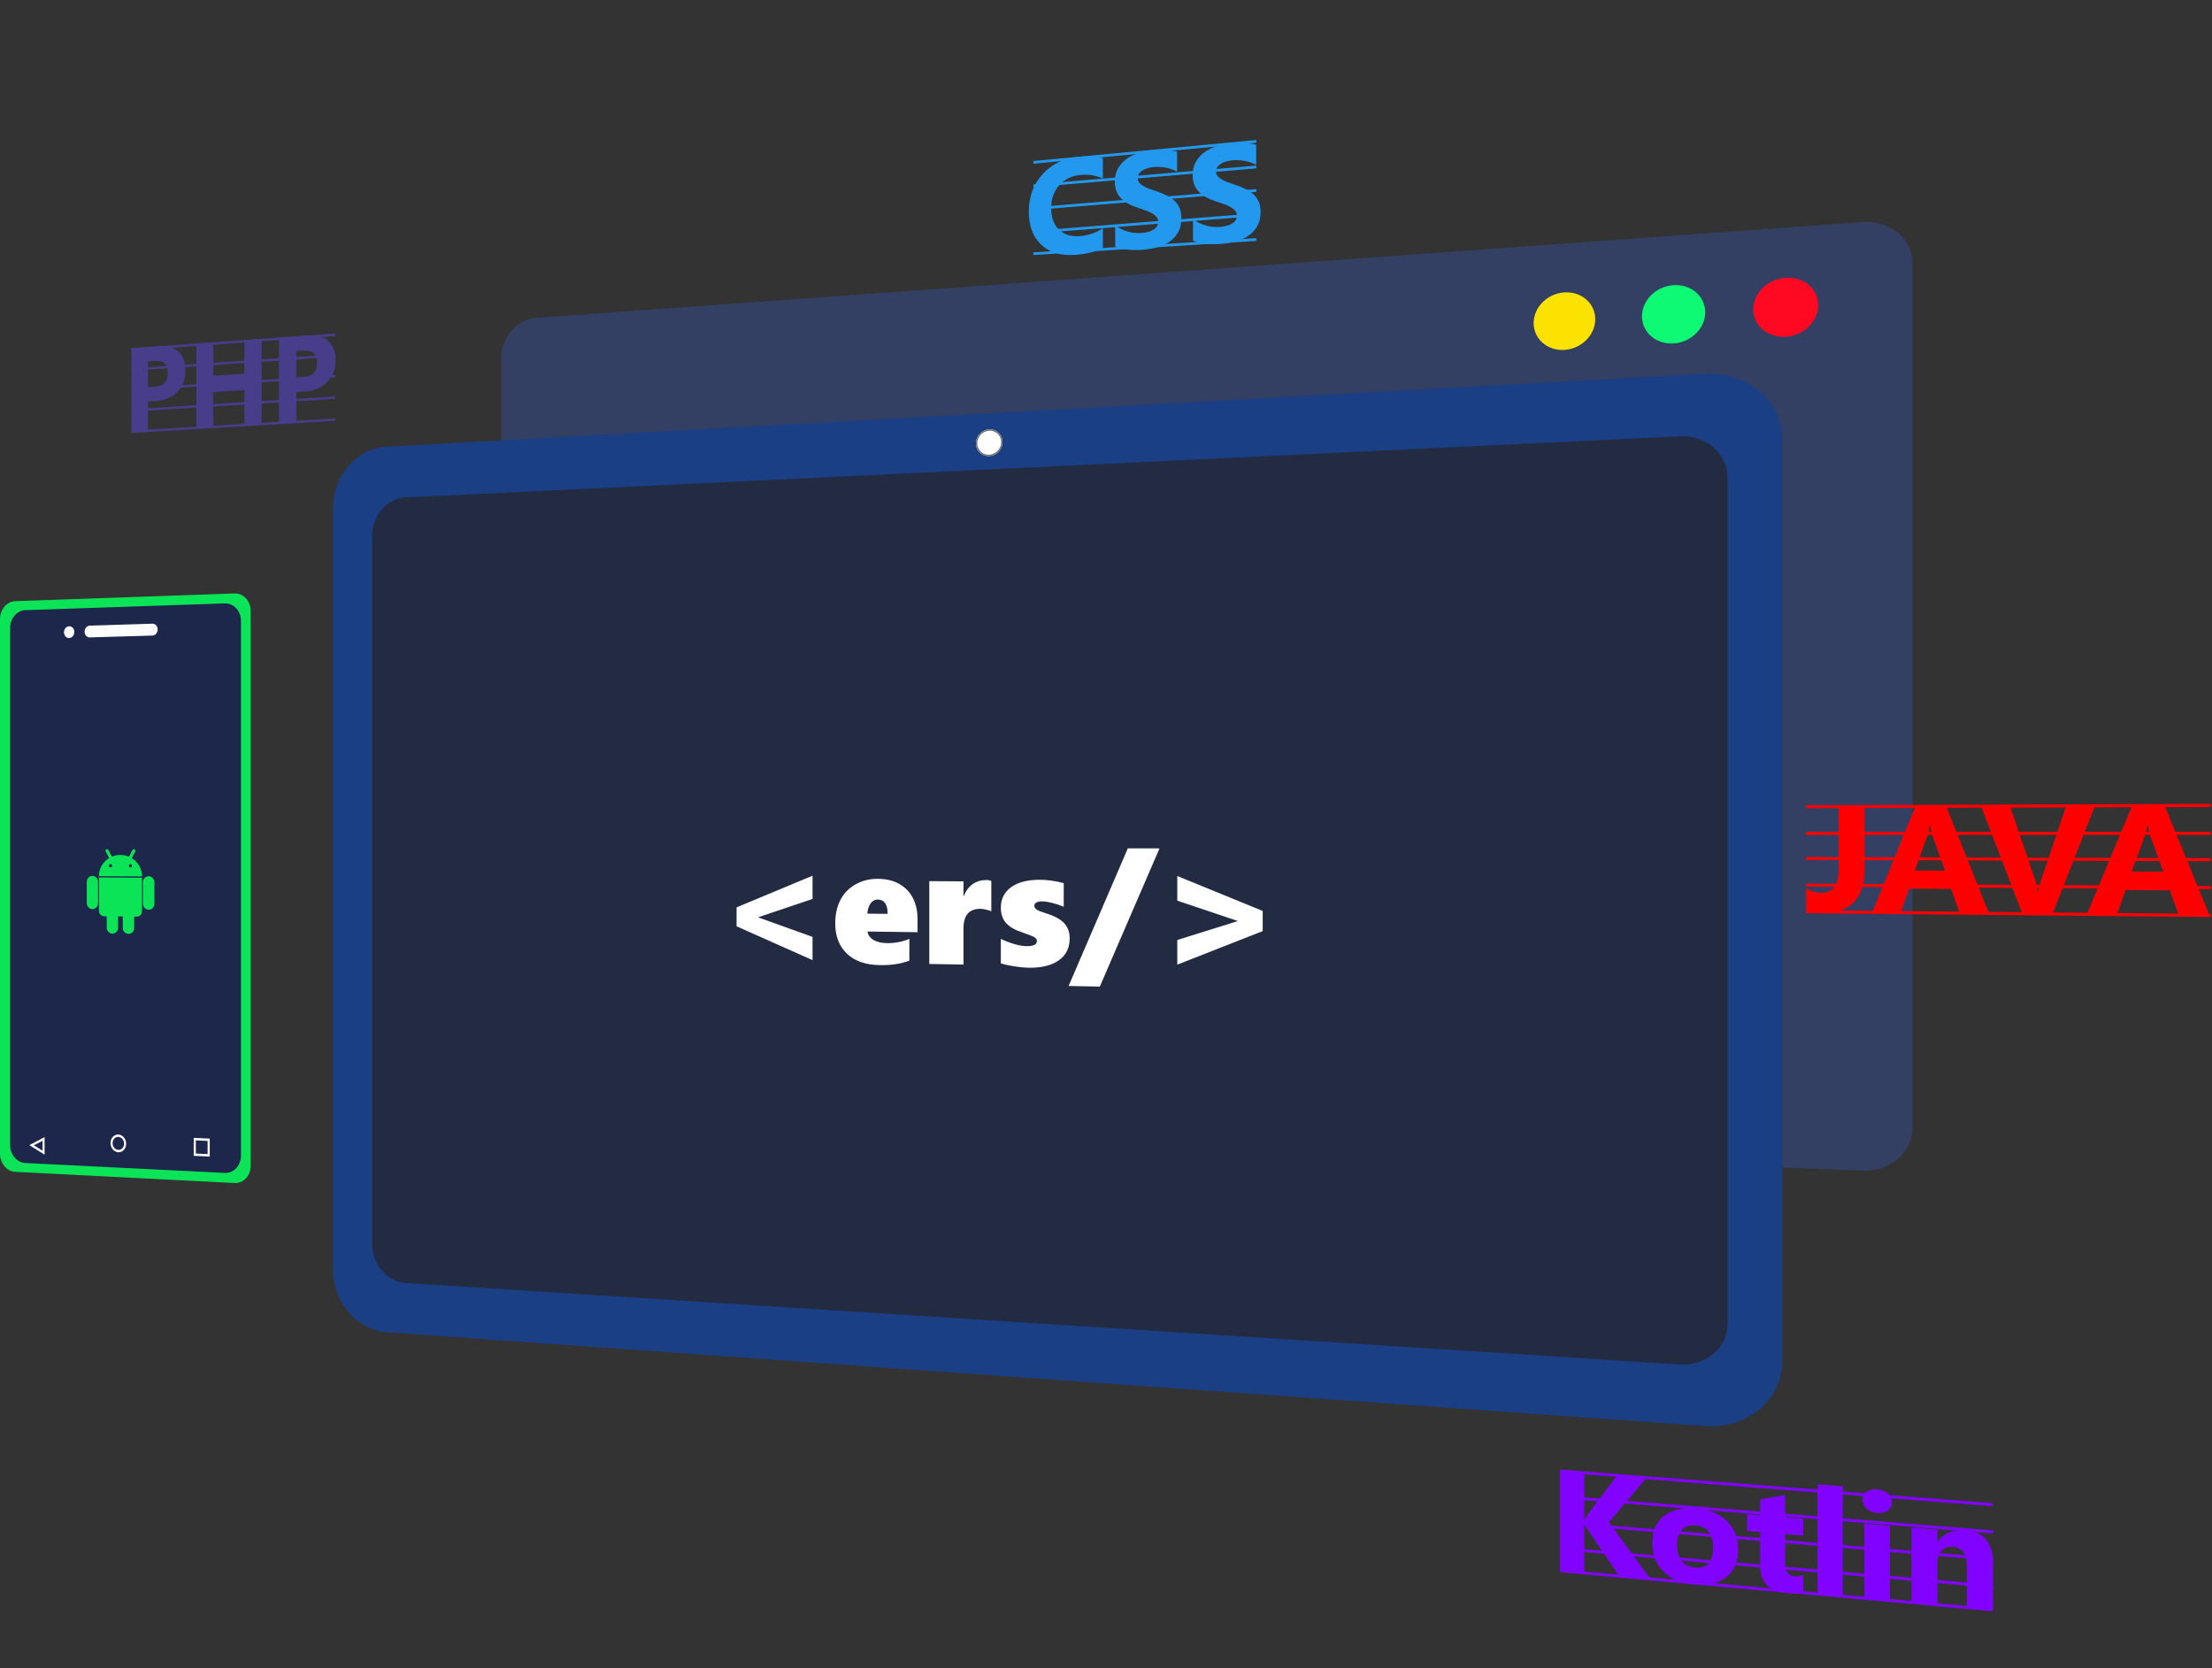 <svg id="thumbnail2" xmlns="http://www.w3.org/2000/svg" width="1665.369" height="1255.83" viewBox="0 0 1665.369 1255.83">
  <rect x="0" y="0" width="1665.369" height="1255.83" fill="#333333" stroke="none"/>
  <g id="Component_5_1" data-name="Component 5 – 1" transform="translate(377.418 164.435)">
    <path id="Rectangle_4" data-name="Rectangle 4" d="M26.438,74.8l998.44-72.09a39.684,39.684,0,0,1,14.567,1.6,34.821,34.821,0,0,1,11.945,6.38,30.681,30.681,0,0,1,8.079,10.178,29.4,29.4,0,0,1,2.968,12.964V684.507a30.019,30.019,0,0,1-2.968,13.06,32.147,32.147,0,0,1-8.079,10.44,36.268,36.268,0,0,1-11.945,6.768,40.166,40.166,0,0,1-14.567,2.071L26.438,677.206a25.636,25.636,0,0,1-10.322-2.635,27.943,27.943,0,0,1-8.4-6.389,29.951,29.951,0,0,1-5.648-9.193A30.51,30.51,0,0,1,0,647.925V104.942A31.225,31.225,0,0,1,7.717,84.434a29.277,29.277,0,0,1,8.4-6.662A26.266,26.266,0,0,1,26.438,74.8Z" fill="rgba(55,102,246,0.25)"/>
    <path id="Ellipse_2" data-name="Ellipse 2" d="M24.348,1.625a25.783,25.783,0,0,1,9.528,1.118A22.852,22.852,0,0,1,41.679,7a20.374,20.374,0,0,1,5.271,6.744A19.629,19.629,0,0,1,48.885,22.3a21.241,21.241,0,0,1-1.935,8.8,24.34,24.34,0,0,1-5.271,7.405,26.952,26.952,0,0,1-7.8,5.239,27.515,27.515,0,0,1-9.528,2.313,25.732,25.732,0,0,1-9.5-1.181,22.8,22.8,0,0,1-7.736-4.288,20.356,20.356,0,0,1-5.205-6.724A19.631,19.631,0,0,1,0,25.37a21.232,21.232,0,0,1,1.907-8.737A24.307,24.307,0,0,1,7.112,9.256,26.923,26.923,0,0,1,14.848,4,27.526,27.526,0,0,1,24.348,1.625Z" transform="translate(942.565 43.043)" fill="#ff0922"/>
    <path id="Ellipse_3" data-name="Ellipse 3" d="M23.084,1.54a23.851,23.851,0,0,1,9.033,1.1,21.546,21.546,0,0,1,7.4,4.161,19.82,19.82,0,0,1,5,6.574,19.563,19.563,0,0,1,1.834,8.335,21.131,21.131,0,0,1-1.834,8.565,23.645,23.645,0,0,1-5,7.2,25.542,25.542,0,0,1-16.428,7.326,23.809,23.809,0,0,1-9.006-1.164,21.51,21.51,0,0,1-7.335-4.188A19.809,19.809,0,0,1,1.808,32.9,19.566,19.566,0,0,1,0,24.621a21.124,21.124,0,0,1,1.808-8.5A23.621,23.621,0,0,1,6.743,8.942a25.54,25.54,0,0,1,16.341-7.4Z" transform="translate(777.241 54.161)" fill="#fce200"/>
    <path id="Ellipse_4" data-name="Ellipse 4" d="M23.7,1.582a24.791,24.791,0,0,1,9.275,1.111A22.182,22.182,0,0,1,40.574,6.9,20.091,20.091,0,0,1,45.7,13.561a19.6,19.6,0,0,1,1.884,8.445A21.185,21.185,0,0,1,45.7,30.687a23.985,23.985,0,0,1-5.131,7.3,26.188,26.188,0,0,1-7.595,5.162A26.478,26.478,0,0,1,23.7,45.425a24.745,24.745,0,0,1-9.248-1.173,22.141,22.141,0,0,1-7.532-4.237,20.076,20.076,0,0,1-5.068-6.638A19.6,19.6,0,0,1,0,24.99a21.177,21.177,0,0,1,1.856-8.619A23.956,23.956,0,0,1,6.924,9.1a26.166,26.166,0,0,1,7.532-5.182A26.492,26.492,0,0,1,23.7,1.582Z" transform="translate(858.804 48.676)" fill="#0ffa74"/>
  </g>
  <g id="Component_1_1" data-name="Component 1 – 1" transform="translate(250.701 278.114)">
    <path id="Rectangle_1" data-name="Rectangle 1" d="M40.436,58.146,1033.11,3.214a60.6,60.6,0,0,1,22.479,2.921,54.843,54.843,0,0,1,18.476,10.382,49.549,49.549,0,0,1,12.519,16.269,47.526,47.526,0,0,1,4.6,20.517V746.241a47.052,47.052,0,0,1-4.6,20.444,48.441,48.441,0,0,1-12.519,16.071,53.762,53.762,0,0,1-18.476,10.09,60.252,60.252,0,0,1-22.479,2.566L40.436,724.784a39.506,39.506,0,0,1-15.813-4.607A44.731,44.731,0,0,1,11.779,709.8a48.839,48.839,0,0,1-8.624-14.619A49.408,49.408,0,0,1,0,677.806V104.486A49,49,0,0,1,3.155,87.161a47.841,47.841,0,0,1,8.624-14.483A43.723,43.723,0,0,1,24.622,62.5,39.025,39.025,0,0,1,40.436,58.146Z" fill="#1b3f85"/>
    <path id="Rectangle_2" data-name="Rectangle 2" d="M25.484,47.721l959.081-46A37.57,37.57,0,0,1,998.51,3.647a34.2,34.2,0,0,1,11.434,6.537,31.041,31.041,0,0,1,7.732,10.157,29.768,29.768,0,0,1,2.84,12.756V669.662a29.47,29.47,0,0,1-2.84,12.71,30.341,30.341,0,0,1-7.732,10.033,33.514,33.514,0,0,1-11.434,6.354,37.34,37.34,0,0,1-13.945,1.7L25.484,639.13a24.783,24.783,0,0,1-9.949-2.821,27.921,27.921,0,0,1-8.1-6.463,30.426,30.426,0,0,1-5.445-9.154A30.826,30.826,0,0,1,0,609.782V76.662A30.568,30.568,0,0,1,1.994,65.784a29.8,29.8,0,0,1,5.445-9.067,27.285,27.285,0,0,1,8.1-6.334A24.485,24.485,0,0,1,25.484,47.721Z" transform="translate(29.423 48.618)" fill="#232b43"/>
    <g id="Ellipse_1" data-name="Ellipse 1" transform="translate(484.058 44.577)" fill="#fff">
      <path d="M10,.534a9.69,9.69,0,0,1,3.9.583,9.359,9.359,0,0,1,5.341,5.076,9.765,9.765,0,0,1,.79,3.88,10.362,10.362,0,0,1-.79,3.961A10.839,10.839,0,0,1,13.9,19.661a10.279,10.279,0,0,1-3.9.985,9.685,9.685,0,0,1-3.9-.6A9.359,9.359,0,0,1,.784,14.972,9.766,9.766,0,0,1,0,11.1,10.361,10.361,0,0,1,.784,7.156,10.839,10.839,0,0,1,6.1,1.531,10.284,10.284,0,0,1,10,.534Z" stroke="none"/>
      <path d="M 9.996 19.64 C 11.239 19.578 12.424 19.265 13.503 18.752 C 14.582 18.239 15.555 17.526 16.373 16.665 C 17.19 15.803 17.853 14.793 18.311 13.686 C 18.769 12.579 19.022 11.375 19.022 10.125 C 19.022 8.876 18.769 7.697 18.311 6.637 C 17.853 5.577 17.19 4.635 16.373 3.858 C 15.555 3.081 14.582 2.468 13.503 2.066 C 12.424 1.665 11.239 1.474 9.996 1.54 C 8.754 1.605 7.57 1.922 6.494 2.437 C 5.417 2.952 4.448 3.666 3.633 4.528 C 2.819 5.389 2.161 6.398 1.705 7.502 C 1.25 8.607 0.998 9.807 0.998 11.053 C 0.998 12.298 1.25 13.473 1.705 14.531 C 2.161 15.588 2.819 16.529 3.633 17.307 C 4.448 18.084 5.417 18.698 6.494 19.103 C 7.57 19.507 8.754 19.702 9.996 19.64 M 9.996 20.645 C 8.614 20.714 7.298 20.498 6.101 20.049 C 4.905 19.601 3.828 18.919 2.924 18.055 C 2.02 17.192 1.289 16.147 0.784 14.972 C 0.279 13.796 0 12.49 0 11.104 C 0 9.718 0.279 8.383 0.784 7.156 C 1.289 5.928 2.02 4.808 2.924 3.852 C 3.828 2.895 4.905 2.103 6.101 1.531 C 7.298 0.959 8.614 0.608 9.996 0.534 C 11.379 0.46 12.697 0.672 13.896 1.117 C 15.096 1.563 16.177 2.242 17.085 3.105 C 17.994 3.969 18.729 5.015 19.237 6.194 C 19.746 7.372 20.027 8.683 20.027 10.073 C 20.027 11.464 19.746 12.804 19.237 14.034 C 18.729 15.265 17.994 16.387 17.085 17.344 C 16.177 18.301 15.096 19.092 13.896 19.661 C 12.697 20.23 11.379 20.577 9.996 20.645 Z" stroke="none" fill="#707070"/>
    </g>
    <path id="_ers_" data-name="&lt;ers/&gt;" d="M13.562,108.048V93.807L70.756,69.978V87.483l-40.693,13.69v.238l40.693,14.608v17.505ZM112.11,112q.651,3.995,4.5,6.314t10.213,2.415q8.877.129,16.825-3.217v16.4q-9.26,3.6-22.411,3.373-15.866-.277-24.648-8.682-4.379-4.191-6.567-9.891t-2.188-12.919q0-9.922,3.845-17.465T103.1,76.52q7.59-4.266,16.773-4.211,9.451.056,16.186,3.857,6.752,3.81,10.254,10.64t3.506,15.959v9.728ZM127.3,98.7q0-5.357-1.887-8.054t-5.659-2.73q-3.143-.027-5.276,2.884t-2.486,7.737Zm78.051-1.933q-1.467-.69-3.972-1.267t-4.149-.593q-6.422-.063-9.63,3.634T184.391,109.7v27.158l-25.743-.443V74.063l25.743.161v11.01l.243,0q2.369-5.917,6.747-8.978t10.242-3.031q2.138.013,3.728.759Zm59,20.385q0,10.792-8.259,16.58-8.235,5.771-22.906,5.514-4.257-.074-10.509-1.046t-10.164-2.266V117.55q11.61,5.334,19.438,5.448,7.725.113,7.725-3.9,0-1.668-1.794-2.773t-9.386-3.733q-8.372-2.754-12.18-7.169t-3.8-11.416q0-9.774,7.765-15.405,7.787-5.647,21.936-5.563,8.312.05,17.645,2.522V93.349q-3.924-1.709-8.588-2.866T243.454,89.3q-2.6-.023-4.149.828t-1.547,2.394q0,1.79,1.67,2.918t6.691,2.725q9.754,2.95,13.989,7.458T264.351,117.147Zm22.684,36.3-23.5-.464L308.123,49.372l23.859.044Zm58.33-16.52V118.373l45.272-14.152v-.254L345.365,88.75V70.2l64.3,26.288v15.2Z" transform="translate(290.291 311.154)" fill="#fff"/>
  </g>
  <g id="Component_11_1" data-name="Component 11 – 1" transform="translate(92.618 215.971)">
    <path id="PHP" d="M18.764,86.308v21.572l-12.46.744V46.158L25.851,44.75q5.27-.38,9.227.591t6.6,3.291q2.64,2.32,3.961,5.987T46.956,63.3q0,9.484-6.073,15.742T24.726,85.926Zm0-30.218V75.609l4.916-.325q5.006-.331,7.511-2.972T33.7,64.725q0-4.837-2.505-7.083t-7.511-1.9Zm85.565,46.679-12.922.772V77.675L67.883,79.2v25.748l-12.7.759V42.637l12.7-.915V66.941l23.524-1.579V40.028l12.922-.931Zm26.16-23.608v22.045l-13.013.777V38.15l20.414-1.47q5.5-.4,9.637.589t6.891,3.353q2.758,2.367,4.138,6.113t1.38,8.866q0,9.694-6.344,16.1-6.329,6.389-16.876,7.064Zm0-30.881V68.228l5.134-.339q5.228-.345,7.845-3.048t2.617-7.758q0-4.943-2.617-7.235t-7.845-1.926Z" fill="#483d8b"/>
    <g id="Line_1" data-name="Line 1" transform="translate(6.297 98.998)" fill="none">
      <path d="M0,10.072,153.458.919" stroke="none"/>
      <path d="M 153.458 1.838 L 0 10.964 L 0 9.179 L 153.458 9.641495125833899e-06 L 153.458 1.838 Z" stroke="none" fill="#483d8b"/>
    </g>
    <g id="Line_4" data-name="Line 4" transform="translate(6.297 50.747)" fill="none">
      <path d="M0,11.487,153.458.919" stroke="none"/>
      <path d="M 153.458 1.838 L 0 12.379 L 0 10.595 L 153.458 3.505998165564961e-06 L 153.458 1.838 Z" stroke="none" fill="#483d8b"/>
    </g>
    <g id="Line_5" data-name="Line 5" transform="translate(6.297 66.371)" fill="none">
      <path d="M0,11.029,153.458.919" stroke="none"/>
      <path d="M 153.458 1.838 L 0 11.921 L 0 10.137 L 153.458 4.90839738631621e-05 L 153.458 1.838 Z" stroke="none" fill="#483d8b"/>
    </g>
    <g id="Line_6" data-name="Line 6" transform="translate(6.297 82.455)" fill="none">
      <path d="M0,10.557,153.458.919" stroke="none"/>
      <path d="M 153.458 1.838 L 0 11.449 L 0 9.665 L 153.458 1.402399266225984e-05 L 153.458 1.838 Z" stroke="none" fill="#483d8b"/>
    </g>
    <g id="Line_7" data-name="Line 7" transform="translate(6.297 35.123)" fill="none">
      <path d="M0,11.945,153.458.919" stroke="none"/>
      <path d="M 153.458 1.838 L 0 12.837 L 0 11.053 L 153.458 1.402399266225984e-05 L 153.458 1.838 Z" stroke="none" fill="#483d8b"/>
    </g>
  </g>
  <g id="Component_6_1" data-name="Component 6 – 1" transform="translate(1357.803 562.546)">
    <g id="Line_1-2" data-name="Line 1" transform="translate(1.842 122.719)" fill="none">
      <path d="M0,1.114l304.712,2.81" stroke="none"/>
      <path d="M 304.712 5.091 L 0 2.227 L 0 -6.796859815949574e-05 L 304.712 2.757 L 304.712 5.091 Z" stroke="none" fill="red"/>
    </g>
    <g id="Line_4-2" data-name="Line 4" transform="translate(1.842 63.618)" fill="none">
      <path d="M0,1.194l304.712-.027" stroke="none"/>
      <path d="M 304.712 2.334 L 0 2.307 L 0 0.08 L 304.712 -2.713084177230485e-05 L 304.712 2.334 Z" stroke="none" fill="red"/>
    </g>
    <g id="Line_5-2" data-name="Line 5" transform="translate(1.842 82.63)" fill="none">
      <path d="M0,1.114,304.712,2" stroke="none"/>
      <path d="M 304.712 3.164 L 0 2.227 L 0 0 L 304.712 0.83 L 304.712 3.164 Z" stroke="none" fill="red"/>
    </g>
    <g id="Line_6-2" data-name="Line 6" transform="translate(1.842 102.675)" fill="none">
      <path d="M0,1.114,304.712,2.96" stroke="none"/>
      <path d="M 304.712 4.128 L 0 2.227 L 0 0 L 304.712 1.793 L 304.712 4.128 Z" stroke="none" fill="red"/>
    </g>
    <g id="Line_7-2" data-name="Line 7" transform="translate(1.842 42.61)" fill="none">
      <path d="M0,2.157l304.712-.99" stroke="none"/>
      <path d="M 304.712 2.334 L 0 3.271 L 0 1.044 L 304.712 1.641763810766861e-05 L 304.712 2.334 Z" stroke="none" fill="red"/>
    </g>
    <path id="JAVA" d="M46,92.525q0,15.769-8.107,24.081Q29.8,124.9,14.536,124.754q-6.8-.064-12.558-2.238V106.04q4.981,3.46,11.173,3.5,6.66.046,9.993-4.409t3.333-13.4V45.225L46,45.163Zm93.4,32.008-21.958-.2-6.335-17.7-31.49-.2-6.2,17.5-21.392-.2L83.978,45.043l23.651-.075Zm-32.881-31.64L96.987,66.25q-1.05-2.98-1.482-7.118H95.01q-.309,3.476-1.543,6.9L83.855,92.8ZM219.235,44.614,187.7,124.974l-23.169-.212L133.892,44.885l21.819-.069L174.575,100.5q1.519,4.534,1.835,8l.38,0q.443-3.741,1.963-8.2l18.871-55.617Zm86.241,81.436-23.1-.211-6.663-18.156-33.114-.212-6.519,17.945-22.489-.205,33.6-80.685,24.871-.079ZM270.891,93.595l-10.02-27.322q-1.1-3.056-1.559-7.3h-.519q-.325,3.565-1.623,7.072L247.064,93.493Z" fill="red"/>
  </g>
  <g id="Component_7_1" data-name="Component 7 – 1" transform="translate(1165.17 1065.085)">
    <path id="Kotlin" d="M77.358,123.55l-23.48-2.116L30.006,86.286q-.683-1.011-2.161-4.366L27.56,81.9v37.166l-18.307-1.65v-75.7L27.56,43.142v35.9l.284.024q.682-1.426,2.275-4.047L52.732,45.1l22.144,1.723L46.148,80.911Zm33.336,4.346q-14.912-1.347-23.413-9.786Q78.8,109.694,78.8,96.562q0-13.559,8.8-20.5,8.822-6.956,23.912-5.731,14.928,1.211,23.449,9.632,8.544,8.444,8.544,21.173,0,13.754-8.808,20.952Q125.912,129.271,110.694,127.9Zm.467-44.6q-6.534-.544-10.145,3.281T97.41,97.944q0,7.9,3.465,12.154t10.4,4.865q6.639.586,9.962-3.2t3.323-11.925q0-7.713-3.352-11.852T111.162,83.293ZM192.5,133.275q-4.192,1.633-12.619.871-4.973-.449-8.7-1.958t-6.209-4.077q-2.483-2.569-3.723-6.2t-1.241-8.327V88.222l-9.83-.819V74.822l9.83.8V63.67l18.739-3.393V77.146L192.5,78.265V90.93l-13.753-1.146v22.455q0,8.678,7.587,9.348,2.992.264,6.166-1.032Zm29.742,3.333-19.057-1.717V52.345l19.057,1.47Zm25.873-62.7q-4.875-.39-7.979-3.239t-3.1-6.624q0-3.887,3.1-6.109t7.979-1.849q4.943.381,8.029,3.09t3.089,6.611q0,3.955-3.089,6.236T248.116,73.905Zm9.527,65.893-19.269-1.737V82l19.269,1.567Zm77.692,7-19.677-1.773V113.5q0-6.592-2.644-10.11t-7.926-3.958Q300,99,296.719,102.212t-3.28,8.561v32.251l-19.485-1.756V84.89l19.485,1.585v8.946l.247.02q7-9.76,20.415-8.671,5.3.43,9.284,2.221t6.637,4.94q2.656,3.149,3.984,7.655t1.328,10.363Z" fill="#8102ff"/>
    <g id="Line_1-3" data-name="Line 1" transform="translate(9.534 116.357)" fill="none">
      <path d="M0,1.081,325.37,30.4" stroke="none"/>
      <path d="M 325.37 31.542 L 0 2.162 L 0 0 L 325.37 29.266 L 325.37 31.542 Z" stroke="none" fill="#8102ff"/>
    </g>
    <g id="Line_4-3" data-name="Line 4" transform="translate(10.113 60.727)" fill="none">
      <path d="M0,1.081,325.433,27.466" stroke="none"/>
      <path d="M 325.433 28.604 L 0 2.162 L 0 0 L 325.433 26.327 L 325.433 28.604 Z" stroke="none" fill="#8102ff"/>
    </g>
    <g id="Line_5-3" data-name="Line 5" transform="translate(10.113 80.188)" fill="none">
      <path d="M0,1.081,325.433,28.495" stroke="none"/>
      <path d="M 325.433 29.633 L 0 2.162 L 0 0 L 325.433 27.356 L 325.433 29.633 Z" stroke="none" fill="#8102ff"/>
    </g>
    <g id="Line_6-3" data-name="Line 6" transform="translate(10.113 99.65)" fill="none">
      <path d="M0,1.081,325.433,29.524" stroke="none"/>
      <path d="M 325.433 30.662 L 0 2.162 L 0 0 L 325.433 28.385 L 325.433 30.662 Z" stroke="none" fill="#8102ff"/>
    </g>
    <g id="Line_7-3" data-name="Line 7" transform="translate(9.534 41.22)" fill="none">
      <path d="M0,1.081l325.37,25.35" stroke="none"/>
      <path d="M 325.37 27.57 L 0 2.162 L 0 0 L 325.37 25.293 L 325.37 27.57 Z" stroke="none" fill="#8102ff"/>
    </g>
  </g>
  <g id="Component_10_1" data-name="Component 10 – 1" transform="translate(770.908 67.199)">
    <path id="CSS" d="M59.423,119.312q-7.9,4.382-20.577,5.337-16.457,1.24-25.84-7.644-4.678-4.429-7.015-10.626T3.654,92.208q0-8.493,2.628-15.6t7.889-12.846q10.556-11.511,27.476-13,10.531-.927,17.775,1.076v15.5Q52.179,63.67,42.949,64.46q-10.1.865-16.281,7.688T20.5,89.7q0,10.3,5.82,15.951t15.728,4.9q9.478-.737,17.375-5.935Zm9.282-.9V102.435q4.4,3.3,9.565,4.721t10.462,1.014q3.105-.241,5.423-.972t3.876-1.831q1.557-1.1,2.323-2.489t.766-2.946q0-2.108-1.226-3.667t-3.343-2.794q-2.116-1.235-5.02-2.3t-6.257-2.15q-8.525-2.81-12.7-7.514T68.4,69.667q0-5.59,2.274-9.8t6.2-7.156q3.93-2.944,9.109-4.624t11-2.2q5.72-.5,10.145-.215t8.177,1.369V62.086q-1.848-1.1-4.027-1.87t-4.483-1.2q-2.3-.431-4.578-.537t-4.316.069q-2.806.241-5.1.964t-3.869,1.809q-1.577,1.086-2.441,2.487t-.864,3.052q0,1.8.966,3.148t2.747,2.474q1.782,1.129,4.329,2.145t5.764,2.054q4.395,1.444,7.9,3.19t6.022,4.108q2.515,2.362,3.85,5.55t1.336,7.57q0,6.041-2.338,10.324t-6.336,7.125q-3.994,2.841-9.286,4.346t-11.14,1.943q-6,.452-11.4-.141T68.705,118.407Zm58.59-4.454V97.82q4.488,3.33,9.759,4.761t10.674,1.016q3.168-.246,5.534-.986t3.955-1.852q1.589-1.112,2.37-2.516t.782-2.976q0-2.129-1.251-3.7t-3.411-2.819q-2.159-1.245-5.122-2.324T144.2,84.253q-8.7-2.831-12.959-7.58t-4.256-11.951q0-5.646,2.32-9.9t6.326-7.234q4.009-2.977,9.294-4.679t11.223-2.227q5.836-.514,10.352-.226t8.344,1.376v15.2q-1.885-1.11-4.11-1.885t-4.574-1.208q-2.35-.433-4.671-.538t-4.4.074q-2.863.246-5.2.978t-3.948,1.831q-1.609,1.1-2.491,2.514t-.882,3.084q0,1.82.985,3.179t2.8,2.5q1.818,1.139,4.417,2.162t5.882,2.07q4.484,1.455,8.061,3.216t6.145,4.144q2.566,2.384,3.929,5.6t1.363,7.646q0,6.1-2.385,10.431t-6.465,7.2q-4.076,2.873-9.475,4.4t-11.367,1.972q-6.12.461-11.634-.134T127.295,113.954Z" fill="#29e"/>
    <g id="Line_1-4" data-name="Line 1" transform="translate(7.07 110.005)" fill="none">
      <path d="M.012,13.78,167.861,3.124" stroke="none"/>
      <path d="M 167.848 4.165 L -0 14.793 L 0.025 12.768 L 167.874 2.082 L 167.848 4.165 Z" stroke="none" fill="#29e"/>
    </g>
    <g id="Line_4-4" data-name="Line 4" transform="translate(7.082 75.135)" fill="none">
      <path d="M0,14.767,167.849,1.041" stroke="none"/>
      <path d="M 167.849 2.082 L 1.439566375176574e-14 15.779 L 1.439566375176574e-14 13.756 L 167.849 3.275848575867712e-05 L 167.849 2.082 Z" stroke="none" fill="#29e"/>
    </g>
    <g id="Line_5-4" data-name="Line 5" transform="translate(7.082 93.351)" fill="none">
      <path d="M0,14.251,167.849,1.041" stroke="none"/>
      <path d="M 167.849 2.082 L 1.439566375176574e-14 15.262 L 1.439566375176574e-14 13.24 L 167.849 -2.382435377512593e-05 L 167.849 2.082 Z" stroke="none" fill="#29e"/>
    </g>
    <g id="Line_6-4" data-name="Line 6" transform="translate(7.082 57.44)" fill="none">
      <path d="M0,15.268,167.849,1.041" stroke="none"/>
      <path d="M 167.849 2.082 L 1.439566375176574e-14 16.28 L 1.439566375176574e-14 14.257 L 167.849 1.78682657860918e-05 L 167.849 2.082 Z" stroke="none" fill="#29e"/>
    </g>
    <g id="Line_7-4" data-name="Line 7" transform="translate(7.076 38.183)" fill="none">
      <path d="M.006,16.826,167.855,1.041" stroke="none"/>
      <path d="M 0.013 17.837 L 0 15.815 L 167.848 0.001 L 167.862 2.082 L 0.013 17.837 Z" stroke="none" fill="#29e"/>
    </g>
  </g>
  <g id="Component_14_1" data-name="Component 14 – 1" transform="translate(0 446.335)">
    <path id="Rectangle_9" data-name="Rectangle 9" d="M11.392,6.231,176.532.429a10.865,10.865,0,0,1,4.748.9,11.672,11.672,0,0,1,3.884,2.781,13.2,13.2,0,0,1,2.622,4.238,14.644,14.644,0,0,1,.962,5.269V431.252a14.522,14.522,0,0,1-.962,5.253,12.929,12.929,0,0,1-2.622,4.2,11.417,11.417,0,0,1-3.884,2.719,10.776,10.776,0,0,1-4.748.827L11.392,435.835a10.464,10.464,0,0,1-4.44-1.259,12.336,12.336,0,0,1-3.62-3,14.3,14.3,0,0,1-2.438-4.294A15.213,15.213,0,0,1,0,422.133V19.753a15.092,15.092,0,0,1,.893-5.137A14.018,14.018,0,0,1,3.331,10.36a12.057,12.057,0,0,1,3.62-2.94A10.34,10.34,0,0,1,11.392,6.231Z" fill="#0ce458"/>
    <path id="Rectangle_4-2" data-name="Rectangle 4" d="M11.427,5.478,161.642.411a10.829,10.829,0,0,1,4.734.907A11.663,11.663,0,0,1,170.249,4.1a13.215,13.215,0,0,1,2.614,4.236,14.652,14.652,0,0,1,.959,5.263V416.134a14.531,14.531,0,0,1-.959,5.247,12.941,12.941,0,0,1-2.614,4.194,11.408,11.408,0,0,1-3.873,2.721,10.739,10.739,0,0,1-4.734.833L11.427,421.688a10.5,10.5,0,0,1-4.454-1.255,12.346,12.346,0,0,1-3.631-3,14.3,14.3,0,0,1-2.445-4.3,15.2,15.2,0,0,1-.9-5.158V19A15.084,15.084,0,0,1,.9,13.86,14.01,14.01,0,0,1,3.341,9.6a12.067,12.067,0,0,1,3.631-2.94A10.373,10.373,0,0,1,11.427,5.478Z" transform="translate(7.589 7.511)" fill="#1c274b"/>
    <g id="Polygon_2" data-name="Polygon 2" transform="translate(22.071 409.142)" fill="none">
      <path d="M0,6.59,11.493.523v13.21Z" stroke="none"/>
      <path d="M 9.958 3.302 L 3.421 6.75 L 9.958 10.81 L 9.958 3.302 M 11.493 0.523 L 11.493 13.732 L -3.279029445548315e-16 6.59 L 11.493 0.523 Z" stroke="none" fill="#fff"/>
    </g>
    <g id="Ellipse_6" data-name="Ellipse 6" transform="translate(83.202 407.477)" fill="none">
      <path d="M5.881.262A5.448,5.448,0,0,1,8.174.89a6.319,6.319,0,0,1,1.874,1.516,7.217,7.217,0,0,1,1.264,2.182,7.612,7.612,0,0,1,.464,2.623,7.259,7.259,0,0,1-.464,2.581,6.4,6.4,0,0,1-1.264,2.066A5.543,5.543,0,0,1,8.174,13.2a5.137,5.137,0,0,1-2.293.417,5.451,5.451,0,0,1-2.291-.633,6.324,6.324,0,0,1-1.869-1.518A7.219,7.219,0,0,1,.462,9.288,7.612,7.612,0,0,1,0,6.67,7.26,7.26,0,0,1,.462,4.095,6.4,6.4,0,0,1,1.721,2.031,5.547,5.547,0,0,1,3.59.685,5.137,5.137,0,0,1,5.881.262Z" stroke="none"/>
      <path d="M 5.881 11.838 C 6.477 11.865 7.044 11.755 7.561 11.531 C 8.078 11.307 8.544 10.969 8.935 10.544 C 9.326 10.118 9.643 9.605 9.862 9.029 C 10.082 8.453 10.203 7.815 10.203 7.139 C 10.203 6.463 10.082 5.814 9.862 5.217 C 9.643 4.621 9.326 4.079 8.935 3.617 C 8.544 3.156 8.078 2.776 7.561 2.504 C 7.044 2.233 6.477 2.07 5.881 2.043 C 5.286 2.016 4.719 2.128 4.203 2.353 C 3.687 2.578 3.222 2.916 2.831 3.341 C 2.441 3.767 2.125 4.28 1.906 4.855 C 1.688 5.43 1.567 6.068 1.567 6.742 C 1.567 7.417 1.688 8.065 1.906 8.661 C 2.125 9.256 2.441 9.798 2.831 10.259 C 3.222 10.721 3.687 11.101 4.203 11.373 C 4.719 11.646 5.286 11.81 5.881 11.838 M 5.881 13.618 C 5.068 13.58 4.294 13.356 3.59 12.985 C 2.887 12.615 2.253 12.096 1.721 11.467 C 1.189 10.839 0.759 10.1 0.462 9.288 C 0.164 8.476 -6.956733476567588e-16 7.591 -6.956733476567588e-16 6.67 C -6.956733476567588e-16 5.749 0.164 4.879 0.462 4.095 C 0.759 3.31 1.189 2.611 1.721 2.031 C 2.253 1.451 2.887 0.991 3.59 0.685 C 4.294 0.378 5.068 0.226 5.881 0.262 C 6.694 0.299 7.469 0.52 8.174 0.89 C 8.879 1.259 9.515 1.777 10.048 2.406 C 10.582 3.035 11.014 3.774 11.312 4.588 C 11.611 5.401 11.776 6.288 11.776 7.211 C 11.776 8.134 11.611 9.006 11.312 9.792 C 11.014 10.578 10.582 11.278 10.048 11.858 C 9.515 12.437 8.879 12.897 8.174 13.202 C 7.469 13.506 6.694 13.657 5.881 13.618 Z" stroke="none" fill="#fff"/>
    </g>
    <g id="Rectangle_7" data-name="Rectangle 7" transform="translate(145.845 410.272)" fill="none">
      <path d="M0,0,12.07.539V14.076L0,13.505Z" stroke="none"/>
      <path d="M 10.457 12.195 L 10.457 2.271 L 1.606 1.873 L 1.606 11.78 L 10.457 12.195 M 12.07 14.076 L -7.129963890379709e-16 13.505 L -7.129963890379709e-16 -8.31497198331354e-16 L 12.07 0.539 L 12.07 14.076 Z" stroke="none" fill="#fff"/>
    </g>
    <path id="Path_1" data-name="Path 1" d="M46.6,20.425a4.085,4.085,0,0,0-1.677.347,4.263,4.263,0,0,0-1.368.965,4.53,4.53,0,0,0-.921,1.438,4.737,4.737,0,0,0-.338,1.766v16.1a4.786,4.786,0,0,0,.338,1.773,4.644,4.644,0,0,0,.922,1.455,4.372,4.372,0,0,0,1.368.99,4.122,4.122,0,0,0,1.676.376,4.071,4.071,0,0,0,1.677-.339,4.247,4.247,0,0,0,1.37-.961,4.517,4.517,0,0,0,.924-1.437,4.732,4.732,0,0,0,.339-1.769V25a4.774,4.774,0,0,0-.339-1.774,4.617,4.617,0,0,0-.924-1.452,4.348,4.348,0,0,0-1.37-.984,4.12,4.12,0,0,0-1.678-.368Zm-42.37-.264a3.989,3.989,0,0,0-1.649.344,4.193,4.193,0,0,0-1.345.957,4.5,4.5,0,0,0-.906,1.426A4.733,4.733,0,0,0,0,24.64V40.61a4.781,4.781,0,0,0,.332,1.759,4.61,4.61,0,0,0,.906,1.443,4.3,4.3,0,0,0,1.345.981,4.026,4.026,0,0,0,1.648.373,3.975,3.975,0,0,0,1.649-.336,4.177,4.177,0,0,0,1.348-.953,4.484,4.484,0,0,0,.909-1.426A4.727,4.727,0,0,0,8.471,40.7v-16a4.8,4.8,0,0,0-.082-.886,4.754,4.754,0,0,0-.24-.845,4.65,4.65,0,0,0-.39-.78,4.5,4.5,0,0,0-.53-.691,4.341,4.341,0,0,0-.646-.568,4.187,4.187,0,0,0-.73-.419,4.063,4.063,0,0,0-.791-.26A3.986,3.986,0,0,0,4.232,20.161ZM33.841,6.827l2.574-4.919a1.251,1.251,0,0,0,.093-.221,1.286,1.286,0,0,0,.014-.712A1.264,1.264,0,0,0,36.438.75a1.233,1.233,0,0,0-.123-.2,1.193,1.193,0,0,0-.158-.172,1.154,1.154,0,0,0-.188-.138,1.124,1.124,0,0,0-.21-.1,1.092,1.092,0,0,0-.674-.014,1.113,1.113,0,0,0-.213.089,1.145,1.145,0,0,0-.19.131,1.183,1.183,0,0,0-.162.168,1.223,1.223,0,0,0-.129.2L31.748,5.745q-.738-.315-1.512-.561T28.656,4.77A16.471,16.471,0,0,0,22,4.747q-.8.163-1.574.4T18.925,5.7L16.3.674a1.227,1.227,0,0,0-.128-.2,1.185,1.185,0,0,0-.161-.168A1.144,1.144,0,0,0,15.82.175a1.108,1.108,0,0,0-.211-.09A1.08,1.08,0,0,0,14.94.1a1.107,1.107,0,0,0-.208.1,1.145,1.145,0,0,0-.186.137A1.186,1.186,0,0,0,14.39.5a1.228,1.228,0,0,0-.121.2,1.263,1.263,0,0,0-.083.224,1.294,1.294,0,0,0,.012.708,1.264,1.264,0,0,0,.091.221L16.844,6.77A16.109,16.109,0,0,0,13.7,9.236a15.8,15.8,0,0,0-2.419,3.151,15.422,15.422,0,0,0-2.107,7.8c0,.01,0,.019,0,.029s0,.019,0,.029,0,.02,0,.03,0,.021,0,.033a.121.121,0,0,0,0,.016c0,.006,0,.011,0,.017s0,.011,0,.017,0,.011,0,.016v0l32.4.2v-.192a15.548,15.548,0,0,0-2.13-7.874,16.112,16.112,0,0,0-2.444-3.189A16.467,16.467,0,0,0,33.841,6.827ZM17.859,13.733a1.1,1.1,0,0,1-.448-.1,1.164,1.164,0,0,1-.365-.267,1.244,1.244,0,0,1-.245-.393,1.3,1.3,0,0,1,.006-.954,1.226,1.226,0,0,1,.25-.387,1.146,1.146,0,0,1,.368-.258,1.095,1.095,0,0,1,.9.011,1.163,1.163,0,0,1,.365.267,1.244,1.244,0,0,1,.245.393,1.3,1.3,0,0,1-.006.954,1.225,1.225,0,0,1-.25.387,1.145,1.145,0,0,1-.369.258,1.088,1.088,0,0,1-.45.091Zm14.96.074a1.113,1.113,0,0,1-.423-.124,1.179,1.179,0,0,1-.341-.27,1.253,1.253,0,0,1-.227-.381,1.3,1.3,0,0,1,0-.913,1.237,1.237,0,0,1,.227-.379,1.164,1.164,0,0,1,.341-.267.927.927,0,0,1,.874-.022,1.167,1.167,0,0,1,.368.265,1.244,1.244,0,0,1,.248.391,1.3,1.3,0,0,1,0,.956,1.228,1.228,0,0,1-.248.389,1.152,1.152,0,0,1-.368.261A1.1,1.1,0,0,1,32.819,13.807ZM9.178,46.362a4.37,4.37,0,0,0,.306,1.612,4.234,4.234,0,0,0,.835,1.325,3.967,3.967,0,0,0,1.239.9,3.724,3.724,0,0,0,1.519.344l1.948.024v8.49a4.792,4.792,0,0,0,.334,1.765,4.645,4.645,0,0,0,.912,1.451,4.348,4.348,0,0,0,1.353.989,4.069,4.069,0,0,0,1.658.38,4,4,0,0,0,1.659-.331,4.181,4.181,0,0,0,1.356-.951,4.474,4.474,0,0,0,.914-1.427,4.719,4.719,0,0,0,.335-1.758v-8.5l3.56.044v8.51A4.8,4.8,0,0,0,27.441,61a4.646,4.646,0,0,0,.915,1.453,4.359,4.359,0,0,0,1.357.99,4.087,4.087,0,0,0,3.335.049,4.2,4.2,0,0,0,1.364-.951,4.468,4.468,0,0,0,.919-1.429,4.721,4.721,0,0,0,.337-1.763V50.822l1.966.024a3.723,3.723,0,0,0,1.533-.308,3.88,3.88,0,0,0,1.253-.876,4.121,4.121,0,0,0,.846-1.313,4.318,4.318,0,0,0,.31-1.617V21.524l-32.4-.209V46.362Z" transform="translate(65.326 192.882)" fill="#0ce458"/>
    <path id="Rectangle_8" data-name="Rectangle 8" d="M3.889,1.589,51.031.123a3.5,3.5,0,0,1,1.544.3,3.815,3.815,0,0,1,1.261.92,4.374,4.374,0,0,1,.851,1.4A4.882,4.882,0,0,1,55,4.478a5.037,5.037,0,0,1-.312,1.752,4.734,4.734,0,0,1-.851,1.448,4.158,4.158,0,0,1-1.261,1,3.642,3.642,0,0,1-1.544.4L3.889,10.455a3.413,3.413,0,0,1-1.515-.3,3.75,3.75,0,0,1-1.236-.913A4.344,4.344,0,0,1,.305,7.855,4.878,4.878,0,0,1,0,6.14,5.031,5.031,0,0,1,.305,4.406a4.7,4.7,0,0,1,.833-1.434,4.088,4.088,0,0,1,1.236-.988A3.549,3.549,0,0,1,3.889,1.589Z" transform="translate(63.696 23.06)" fill="#fff"/>
    <path id="Ellipse_7" data-name="Ellipse 7" d="M3.865.12a3.383,3.383,0,0,1,1.506.3A3.726,3.726,0,0,1,6.6,1.33a4.333,4.333,0,0,1,.83,1.38,4.876,4.876,0,0,1,.3,1.712,5.029,5.029,0,0,1-.3,1.731,4.687,4.687,0,0,1-.83,1.43,4.063,4.063,0,0,1-1.231.984,3.517,3.517,0,0,1-1.506.392,3.383,3.383,0,0,1-1.505-.3,3.728,3.728,0,0,1-1.229-.91A4.334,4.334,0,0,1,.3,6.366,4.877,4.877,0,0,1,0,4.657,5.03,5.03,0,0,1,.3,2.928,4.688,4.688,0,0,1,1.132,1.5,4.065,4.065,0,0,1,2.36.514,3.519,3.519,0,0,1,3.865.12Z" transform="translate(48.199 25.011)" fill="#fff"/>
  </g>
</svg>
